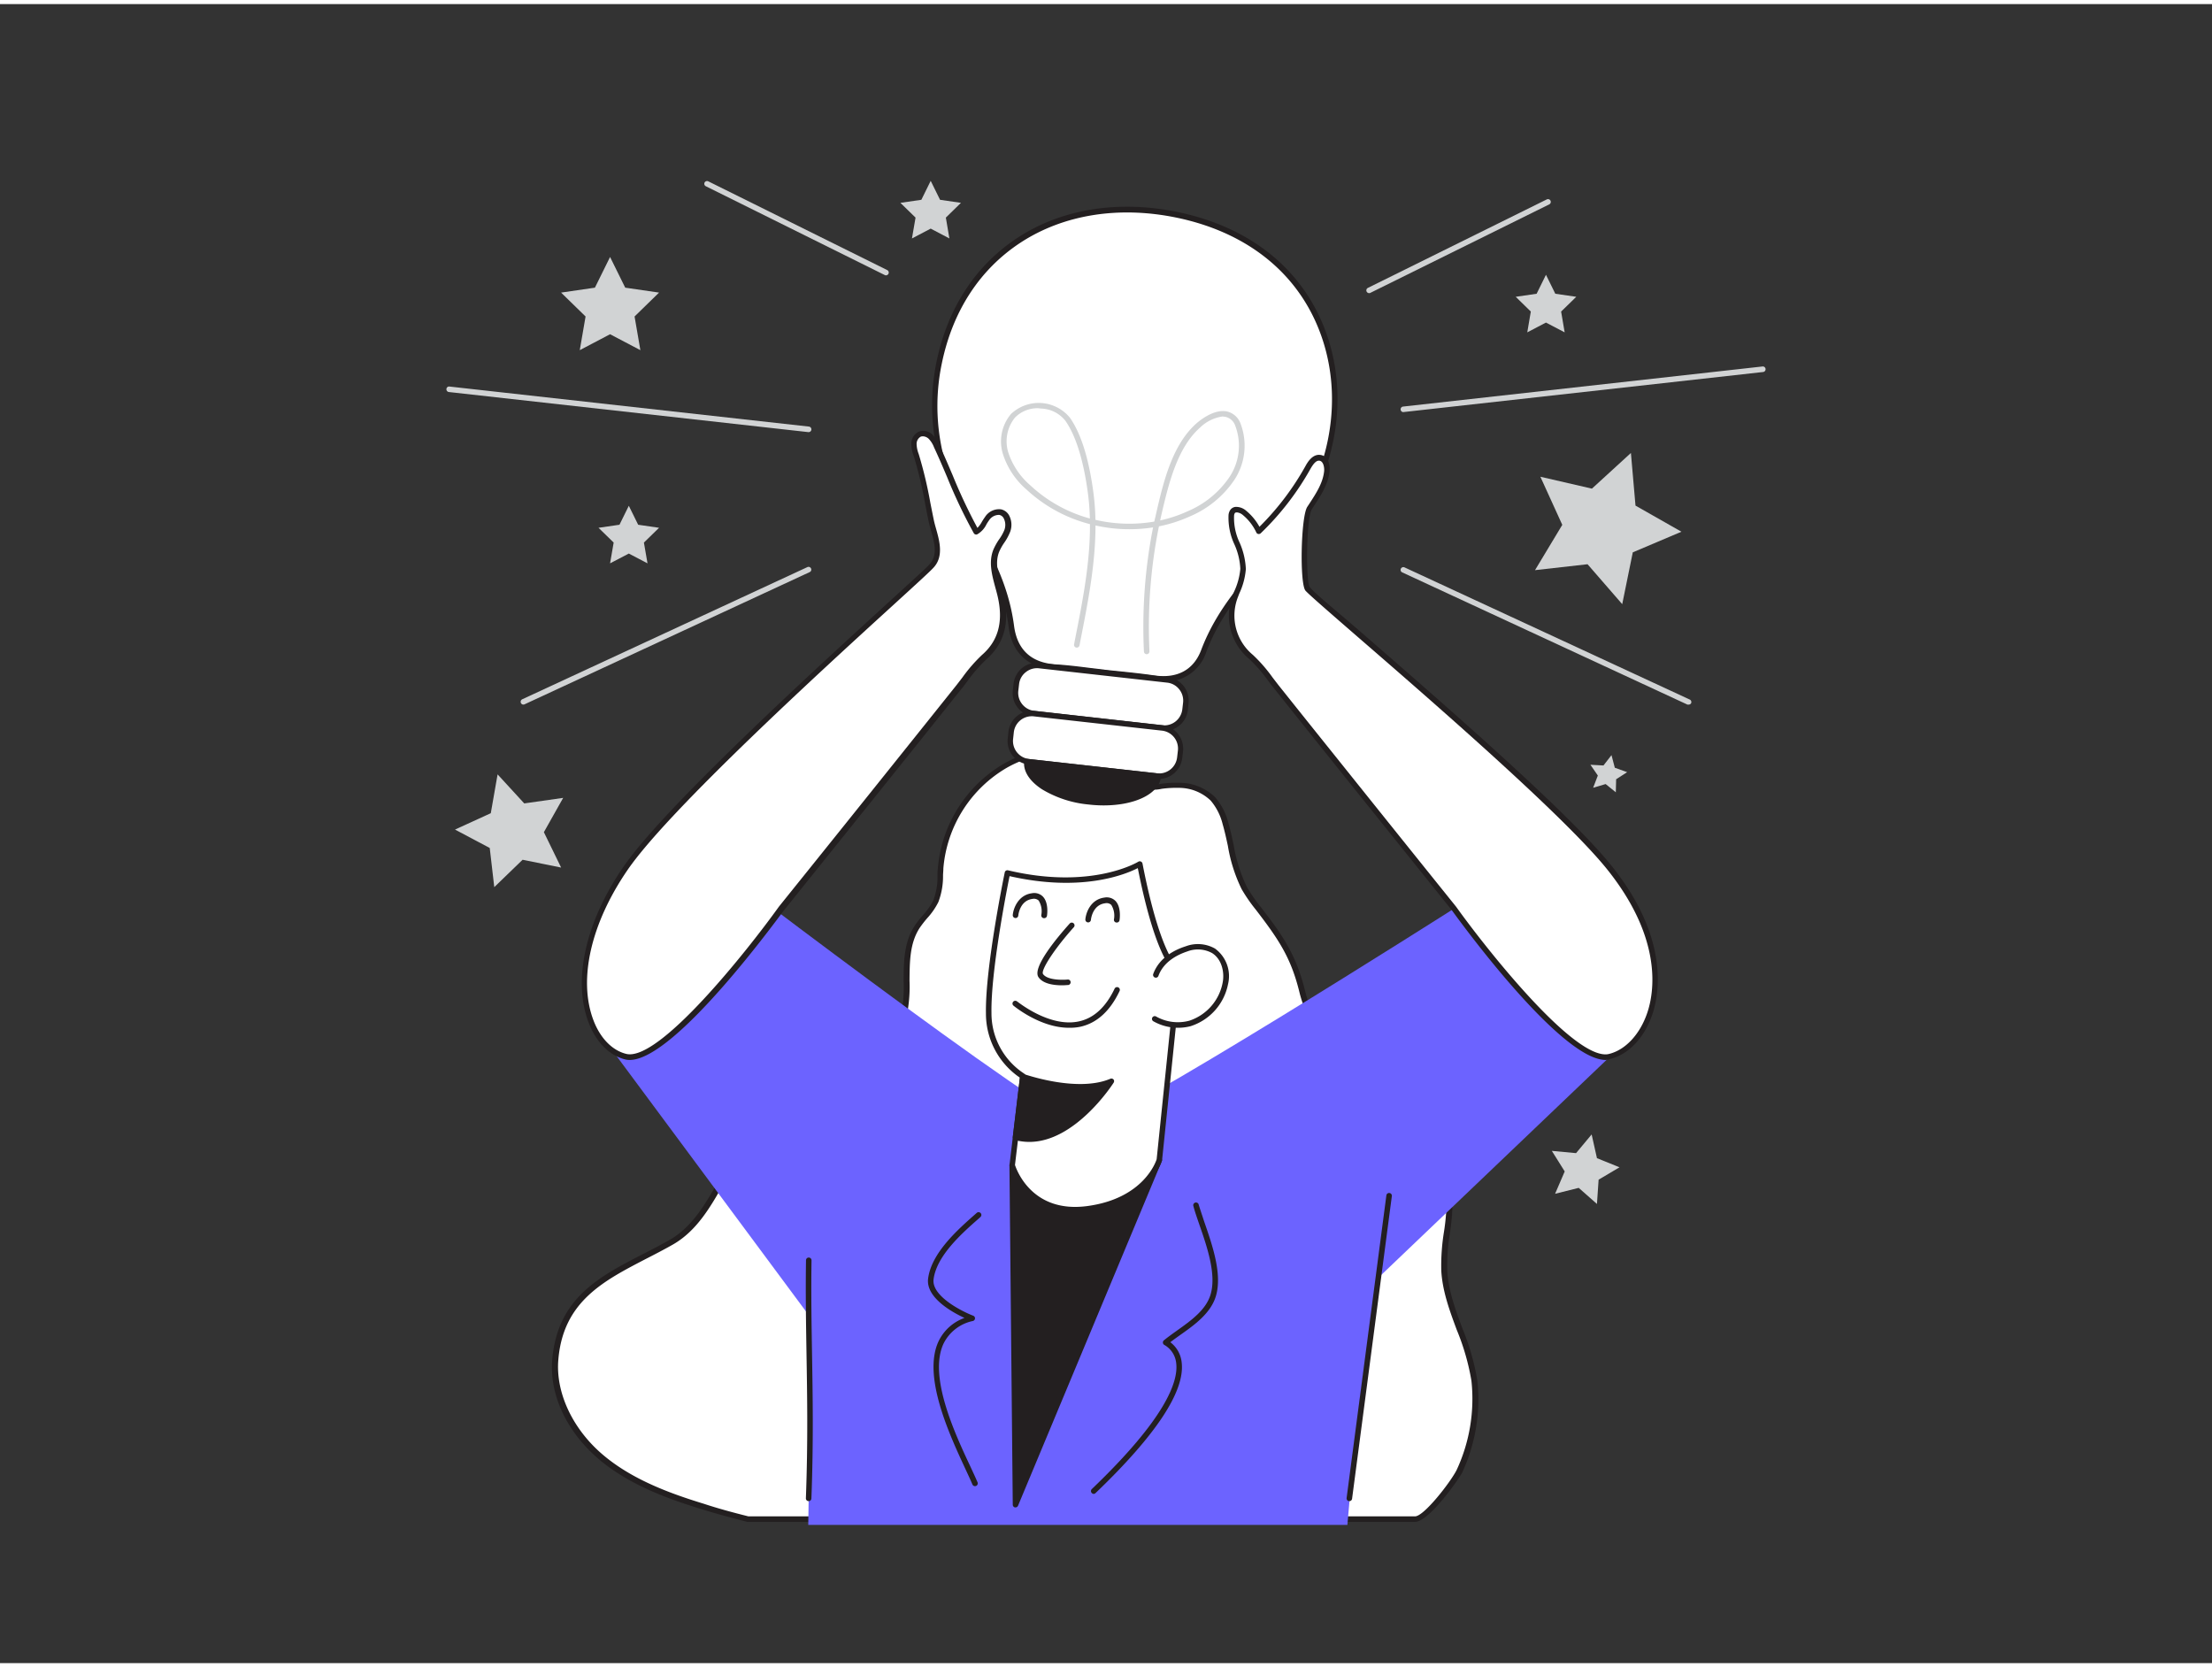 
<svg xmlns="http://www.w3.org/2000/svg" viewBox="0 0 400 300" width="406" height="306" class="illustration styles_illustrationTablet__1DWOa"><rect x="0" y="0" width="400" height="300" fill="#333333" stroke="none"/><g id="_484_great_idea_flatline" data-name="#484_great_idea_flatline"><path d="M108.73,262.84c5.22,4.37,11.76,6.84,18.28,8.83,2.73.84,5.49,1.6,8.26,2.29H255.88c2.05,0,7-6.76,8-8.66a31.08,31.08,0,0,0,2.72-16.42c-.87-6.83-5.06-13-5.45-19.86-.25-4.4,1.08-8.77,1-13.18-.23-9.55-7.93-17.37-16.08-21.44-4.91-2.46-9.3-10.71-10.54-15.78-1.56-6.38-3.86-9.79-8-15.18a27.94,27.94,0,0,1-2.51-3.63c-1.94-3.55-2.25-7.73-3.38-11.61a10.76,10.76,0,0,0-2.29-4.5,8.94,8.94,0,0,0-6.21-2.46c-3.9-.12-5.23,1.24-8.39-1-2.34-1.65-3.26-4.3-6.37-5a23.17,23.17,0,0,0-28.26,21c-.14,2,0,4.08-.86,5.9s-2.36,3-3.4,4.66c-3.22,5-.88,11.79-2.73,17.45-1.72,5.29-6.77,8.72-11.78,11.13s-10.44,4.3-14.43,8.18c-6.18,6-8.09,16.08-15.59,20.33-9.4,5.33-19.74,8.19-20.9,21.12C99.76,251.83,103.51,258.46,108.73,262.84Z" fill="#fff"></path><path d="M255.88,274.46H135.15c-2.89-.73-5.68-1.5-8.29-2.3-6.07-1.86-13-4.37-18.45-8.93h0c-5.92-5-9.12-11.78-8.54-18.22,1-11.05,8.5-14.91,16.44-19,1.55-.79,3.15-1.62,4.71-2.5,4.2-2.38,6.57-6.59,9.08-11,1.84-3.25,3.73-6.61,6.42-9.22,3.2-3.12,7.34-5,11.34-6.79,1.08-.48,2.15-1,3.21-1.48,6.38-3.07,10.15-6.61,11.53-10.83a25.13,25.13,0,0,0,.81-7.53c0-3.47.05-7.06,2-10a17.56,17.56,0,0,1,1.49-1.92,12.17,12.17,0,0,0,1.88-2.68,12,12,0,0,0,.75-4.46c0-.42,0-.85.06-1.27a24.27,24.27,0,0,1,12.08-19.05,23.83,23.83,0,0,1,16.79-2.42,8.22,8.22,0,0,1,4.42,3.06,12.86,12.86,0,0,0,2.13,2,5.87,5.87,0,0,0,5,1.06,20.69,20.69,0,0,1,3.17-.17,9.28,9.28,0,0,1,6.55,2.61,11.18,11.18,0,0,1,2.41,4.7c.38,1.31.67,2.66.95,4a28,28,0,0,0,2.39,7.54,28.16,28.16,0,0,0,2.46,3.56c4,5.14,6.48,8.73,8.1,15.37,1.18,4.8,5.52,13.07,10.29,15.45,7.74,3.87,16.1,11.65,16.35,21.88a40.62,40.62,0,0,1-.5,6.36,36.07,36.07,0,0,0-.47,6.8c.2,3.58,1.5,7.06,2.75,10.43a42.7,42.7,0,0,1,2.69,9.4,31.5,31.5,0,0,1-2.77,16.7C263.41,267.31,258.29,274.46,255.88,274.46Zm-120.55-1H255.88c1.63,0,6.45-6.23,7.53-8.39a30.49,30.49,0,0,0,2.67-16.13,42.31,42.31,0,0,0-2.64-9.17c-1.28-3.44-2.6-7-2.81-10.72a37.8,37.8,0,0,1,.48-7,39.1,39.1,0,0,0,.49-6.21c-.24-9.78-8.32-17.26-15.8-21-5.1-2.56-9.56-11-10.81-16.11-1.52-6.23-3.69-9.5-7.92-15a29.21,29.21,0,0,1-2.55-3.7,28.22,28.22,0,0,1-2.48-7.81c-.28-1.29-.57-2.63-.94-3.9a10.45,10.45,0,0,0-2.17-4.29,8.29,8.29,0,0,0-5.86-2.3,19.08,19.08,0,0,0-3,.17,6.79,6.79,0,0,1-5.63-1.24,13.35,13.35,0,0,1-2.3-2.18,7.39,7.39,0,0,0-3.9-2.76,22.91,22.91,0,0,0-16.08,2.32,23.27,23.27,0,0,0-11.57,18.25c0,.41-.05.83-.06,1.25a13.15,13.15,0,0,1-.84,4.83,12.68,12.68,0,0,1-2,2.9,20.15,20.15,0,0,0-1.41,1.82c-1.76,2.74-1.78,6-1.81,9.51a26.06,26.06,0,0,1-.86,7.83c-1.47,4.49-5.41,8.23-12,11.42-1.07.51-2.15,1-3.24,1.49-3.93,1.77-8,3.6-11.06,6.59-2.58,2.51-4.44,5.81-6.24,9-2.47,4.38-5,8.9-9.46,11.42-1.57.89-3.18,1.72-4.74,2.52-7.69,4-15,7.7-15.9,18.2-.54,6,2.59,12.68,8.18,17.36h0c5.3,4.45,12.13,6.92,18.11,8.75C129.73,272,132.48,272.75,135.33,273.46Z" fill="#231f20"></path><path d="M199.59,120.85c-2.86-.32-5.72-.76-8.59-.94-4.79-.28-7.53-2.89-8.13-7.43-.92-7-4-13.07-7.67-19a38.24,38.24,0,0,1-5.36-28.62C174,44.4,192,33.74,213,38.16c31,6.52,36.25,39.92,17.36,60.61-5.1,5.59-10,11-12.7,18.23-1.51,4-4.77,5.52-9.06,4.88C205.62,121.44,202.6,121.19,199.59,120.85Z" fill="#fff"></path><path d="M210.4,122.52a13.38,13.38,0,0,1-1.86-.14c-2-.31-4.14-.52-6.16-.73l-2.84-.3h0L196.9,121c-1.94-.25-4-.5-5.93-.62-5-.3-8-3-8.59-7.87-1-7.42-4.39-13.67-7.6-18.81a39,39,0,0,1-5.43-29c2-9.71,7.06-17.46,14.64-22.43,8-5.26,18.36-6.9,29.12-4.64,13.62,2.87,23.23,11,27.07,22.9,4.14,12.86.52,27.62-9.44,38.53-4.85,5.32-9.87,10.81-12.6,18.08A7.76,7.76,0,0,1,210.4,122.52Zm-10.75-2.17c.94.11,1.89.21,2.83.3,2,.21,4.14.43,6.21.74,4.21.62,7.15-1,8.51-4.56,2.8-7.45,7.88-13,12.8-18.4,9.72-10.65,13.26-25,9.23-37.55-3.72-11.55-13.07-19.44-26.32-22.23-10.51-2.21-20.58-.61-28.37,4.49-7.36,4.82-12.27,12.36-14.22,21.8a37.52,37.52,0,0,0,5.3,28.26c3.28,5.23,6.76,11.6,7.75,19.21.57,4.38,3.15,6.74,7.66,7,2,.12,4,.37,6,.62l2.62.31Z" fill="#231f20"></path><rect x="183.62" y="120.86" width="30.84" height="8.76" rx="3.78" transform="translate(15.13 -21.32) rotate(6.37)" fill="#fff"></rect><path d="M210.56,131.41a4,4,0,0,1-.49,0l-23.15-2.58a4.26,4.26,0,0,1-2.86-1.58,4.21,4.21,0,0,1-.91-3.15l.13-1.2a4.31,4.31,0,0,1,1.58-2.87,4.25,4.25,0,0,1,3.15-.9l23.15,2.58a4.28,4.28,0,0,1,3.77,4.72l-.13,1.21a4.26,4.26,0,0,1-1.58,2.86A4.22,4.22,0,0,1,210.56,131.41Zm-.38-1a3.28,3.28,0,0,0,3.62-2.89l.14-1.21a3.25,3.25,0,0,0-.7-2.4,3.2,3.2,0,0,0-2.2-1.21l-23.14-2.59a3.23,3.23,0,0,0-2.41.7,3.18,3.18,0,0,0-1.21,2.19l-.14,1.21A3.28,3.28,0,0,0,187,127.8Z" fill="#231f20"></path><rect x="182.65" y="129.57" width="30.84" height="8.76" rx="3.78" transform="translate(16.09 -21.16) rotate(6.37)" fill="#fff"></rect><path d="M209.58,140.12a3.87,3.87,0,0,1-.48,0L186,137.51a4.31,4.31,0,0,1-2.87-1.58,4.26,4.26,0,0,1-.9-3.15l.13-1.2A4.28,4.28,0,0,1,187,127.8l23.15,2.59a4.28,4.28,0,0,1,3.78,4.72l-.14,1.21a4.29,4.29,0,0,1-4.24,3.8Zm-23-11.34a3.26,3.26,0,0,0-3.25,2.91l-.13,1.2a3.28,3.28,0,0,0,2.89,3.62l23.15,2.59h0a3.28,3.28,0,0,0,3.62-2.89L213,135a3.26,3.26,0,0,0-2.89-3.62l-23.15-2.58A2.23,2.23,0,0,0,186.55,128.78Z" fill="#231f20"></path><path d="M209.47,139.63c-.37,3.28-6,5.35-12.55,4.62s-11.59-4-11.23-7.28Z" fill="#231f20"></path><path d="M199.58,144.9a23.17,23.17,0,0,1-2.72-.16,19.94,19.94,0,0,1-8.43-2.75c-2.28-1.49-3.43-3.29-3.23-5.07a.5.5,0,0,1,.55-.44l23.77,2.65a.49.49,0,0,1,.34.19.48.48,0,0,1,.1.37C209.62,142.81,205.25,144.9,199.58,144.9Zm-13.4-7.37c.11,1.24,1.08,2.5,2.8,3.62a18.89,18.89,0,0,0,8,2.6c5.82.65,11.05-1,11.9-3.68Z" fill="#231f20"></path><path d="M207.36,117.56a.5.5,0,0,1-.5-.48,93,93,0,0,1,1.65-22.45,28,28,0,0,1-10.41-.35c0,7-1.38,14-2.73,20.84l-.16.85a.51.51,0,0,1-.59.39.49.49,0,0,1-.39-.59l.16-.85c1.36-6.84,2.75-13.87,2.71-20.88a26.56,26.56,0,0,1-11.47-6.25,14.21,14.21,0,0,1-4.22-6.27,7.71,7.71,0,0,1,1.42-7.41,7.29,7.29,0,0,1,10.64.68c1.95,2.77,3.36,7.17,4.19,13.09a44.32,44.32,0,0,1,.43,5.38,26.85,26.85,0,0,0,10.64.32c.06-.27.12-.54.19-.81l.16-.71c1.27-5.5,2.85-12.34,7.29-16.25.72-.63,3.26-2.66,5.58-2.13a3.47,3.47,0,0,1,2.4,2.23,11.24,11.24,0,0,1-1.16,10.16,18.25,18.25,0,0,1-7.95,6.54,25.71,25.71,0,0,1-5.67,1.83,92,92,0,0,0-1.71,22.6.51.51,0,0,1-.48.52Zm13.81-43a7.27,7.27,0,0,0-4.14,2c-4.2,3.69-5.74,10.37-7,15.73l-.16.71c0,.12-.06.25-.08.37a24.17,24.17,0,0,0,5-1.67,17.18,17.18,0,0,0,7.53-6.17,10.21,10.21,0,0,0,1.07-9.24,2.46,2.46,0,0,0-1.7-1.63A2.51,2.51,0,0,0,221.17,74.6Zm-33.39-1.48a5.73,5.73,0,0,0-4.22,1.67,6.82,6.82,0,0,0-1.19,6.45,13.36,13.36,0,0,0,3.94,5.82,25.72,25.72,0,0,0,10.77,6,41.79,41.79,0,0,0-.41-5c-.81-5.76-2.16-10-4-12.65a5.81,5.81,0,0,0-4.41-2.23Z" fill="#d1d3d4"></path><path d="M146.16,275h97.49c1.3-15.25,3.29-33.89,6.12-45.19l41.3-39.42-28.15-26.82s-62.34,39.64-66.75,39.37c-5.62-.35-73.32-52.3-73.32-52.3l-12.53,38,36.17,48.77C146.49,250.37,146.35,264.08,146.16,275Z" fill="#6c63ff"></path><path d="M197.79,269.4a.52.52,0,0,1-.36-.16.5.5,0,0,1,0-.71c13.3-12.73,15.65-19.38,15.27-22.72a4.29,4.29,0,0,0-2.17-3.36.5.5,0,0,1-.24-.4.51.51,0,0,1,.18-.42c.72-.59,1.52-1.16,2.36-1.76,2.57-1.83,5.23-3.73,6.07-6.49,1.12-3.66-.65-8.75-2.08-12.85-.38-1.11-.75-2.16-1-3.12a.5.5,0,1,1,.95-.28c.29.93.65,2,1,3.07,1.47,4.24,3.3,9.5,2.09,13.47-.94,3.09-3.87,5.18-6.45,7-.62.44-1.22.87-1.78,1.3a5.25,5.25,0,0,1,2.06,3.71c.59,5.18-4.65,13.1-15.57,23.56A.52.52,0,0,1,197.79,269.4Z" fill="#231f20"></path><path d="M176.31,268a.5.5,0,0,1-.46-.3c-.34-.8-.78-1.74-1.27-2.8-2.91-6.27-7.79-16.77-4.87-23.07a8.28,8.28,0,0,1,4.7-4.25c-2.31-1.07-7-3.7-6.58-7.1.59-4.68,5.42-8.92,8.62-11.74l.18-.16a.51.51,0,0,1,.71.05.49.49,0,0,1-.05.7l-.18.17c-3.09,2.71-7.75,6.8-8.29,11.1-.38,3,5.05,5.77,7.17,6.58a.49.49,0,0,1,.32.49.51.51,0,0,1-.37.46,7.64,7.64,0,0,0-5.33,4.12c-2.72,5.88,2,16.12,4.88,22.23.49,1.06.93,2,1.28,2.82a.51.51,0,0,1-.26.66A.71.71,0,0,1,176.31,268Z" fill="#231f20"></path><polygon points="209.63 209.03 183.04 209.97 183.64 271.34 209.63 209.03" fill="#231f20"></polygon><path d="M183.64,271.84h-.1a.5.5,0,0,1-.4-.49l-.6-61.37a.49.49,0,0,1,.48-.5l26.59-.94a.49.49,0,0,1,.43.21.49.49,0,0,1,.05.48l-26,62.31A.5.5,0,0,1,183.64,271.84Zm-.1-61.39.58,58.45,24.75-59.34Z" fill="#231f20"></path><path d="M185,193.89,183,210s2.71,9.31,13.55,7.89,13-8.83,13-8.83L213.15,175s-3.48-1.06-7.06-19.47c0,0-8.42,5.3-23.92,1.61,0,0-3.54,17-3.39,25.34A13.45,13.45,0,0,0,185,193.89Z" fill="#fff"></path><path d="M194.42,218.5a12.37,12.37,0,0,1-11.87-8.39.67.67,0,0,1,0-.2l1.88-15.78a14,14,0,0,1-6.14-11.66c-.15-8.3,3.36-25.28,3.4-25.45a.45.45,0,0,1,.22-.32.5.5,0,0,1,.38-.06c15.09,3.58,23.47-1.5,23.55-1.56a.51.51,0,0,1,.76.33c3.39,17.47,6.7,19.08,6.73,19.1a.46.46,0,0,1,.32.52l-3.51,34.05c-.12.4-2.44,7.83-13.48,9.27A16,16,0,0,1,194.42,218.5Zm-10.88-8.58c.33,1,3.16,8.72,13,7.44,10.36-1.36,12.53-8.19,12.62-8.48l3.47-33.64c-1.06-.76-3.94-4.14-6.88-19-2.21,1.13-10.15,4.42-23.19,1.45-.58,2.87-3.4,17.34-3.27,24.72a13,13,0,0,0,5.84,10.94,1.25,1.25,0,0,1,.19.15.48.48,0,0,1,.14.41Z" fill="#231f20"></path><path d="M209,175.55c.9-2.45,3.14-3.93,5.56-4.72a5.79,5.79,0,0,1,4.87.35,5.67,5.67,0,0,1,2.13,5.95,9.47,9.47,0,0,1-6.39,7.18,8.55,8.55,0,0,1-6.45-.83" fill="#fff"></path><path d="M213,185.11a9,9,0,0,1-4.48-1.2.5.5,0,0,1,.5-.86,8,8,0,0,0,6.06.78,9,9,0,0,0,6-6.81c.38-1.79-.06-4.26-1.9-5.42a5.35,5.35,0,0,0-4.46-.3c-1.88.62-4.32,1.9-5.24,4.43a.49.49,0,0,1-.64.29.5.5,0,0,1-.3-.64c1.06-2.9,3.78-4.34,5.87-5a6.26,6.26,0,0,1,5.3.41,6.16,6.16,0,0,1,2.35,6.47,10,10,0,0,1-6.75,7.56A8.93,8.93,0,0,1,213,185.11Z" fill="#231f20"></path><path d="M193.79,166.62s-6.7,7.44-5.59,9,4.91,1.2,4.91,1.2" fill="#fff"></path><path d="M192,177.43c-1.32,0-3.36-.22-4.21-1.47-1.2-1.76,3.54-7.35,5.63-9.68a.5.5,0,1,1,.74.67c-3.43,3.81-6,7.75-5.55,8.44.77,1.12,3.47,1.09,4.44,1a.48.48,0,0,1,.55.44.5.5,0,0,1-.44.55C193,177.38,192.59,177.43,192,177.43Z" fill="#231f20"></path><path d="M193.27,185.11c-5.13,0-9.82-3.85-10-4a.49.49,0,0,1-.06-.7.5.5,0,0,1,.7-.07c.06,0,5.84,4.8,11.22,3.61,2.69-.59,4.85-2.59,6.44-5.94a.5.5,0,0,1,.9.43c-1.72,3.64-4.12,5.83-7.13,6.49A9.41,9.41,0,0,1,193.27,185.11Z" fill="#231f20"></path><path d="M183.64,164.79s.26-3.12,3-3.48,2.17,3.48,2.17,3.48" fill="#fff"></path><path d="M188.8,165.29h-.08a.5.5,0,0,1-.42-.56,3.68,3.68,0,0,0-.48-2.63,1.27,1.27,0,0,0-1.12-.29c-2.3.3-2.55,2.92-2.56,3a.5.5,0,0,1-.54.46.51.51,0,0,1-.46-.54c.1-1.22,1-3.61,3.43-3.94a2.2,2.2,0,0,1,2,.58c1.08,1.1.8,3.23.76,3.47A.5.5,0,0,1,188.8,165.29Z" fill="#231f20"></path><path d="M196.77,165.58s.26-3.12,3-3.48,2.16,3.48,2.16,3.48" fill="#fff"></path><path d="M201.93,166.08h-.07a.49.49,0,0,1-.42-.57,3.71,3.71,0,0,0-.49-2.62,1.24,1.24,0,0,0-1.12-.29c-2.29.3-2.55,2.91-2.56,3a.5.5,0,0,1-1-.09c.1-1.22.95-3.61,3.43-3.94a2.24,2.24,0,0,1,2,.59c1.07,1.1.79,3.23.75,3.47A.49.49,0,0,1,201.93,166.08Z" fill="#231f20"></path><path d="M185,193.89s9.72,3.51,16,.84c0,0-8.14,12.71-17.35,10.18Z" fill="#231f20"></path><path d="M186.14,205.75a10,10,0,0,1-2.63-.35.51.51,0,0,1-.37-.55l1.32-11a.51.51,0,0,1,.23-.37.52.52,0,0,1,.44,0c.09,0,9.62,3.41,15.66.85a.51.51,0,0,1,.58.14.5.5,0,0,1,0,.59C201.1,195.48,194.42,205.75,186.14,205.75Zm-1.95-1.22c6.9,1.54,13.23-5.81,15.49-8.82-5.41,1.46-12.25-.49-14.3-1.15Z" fill="#231f20"></path><path d="M146.21,270.71h0a.5.5,0,0,1-.48-.52c.38-10.27.24-18.35.11-26.17-.09-5.59-.18-10.87-.09-16.87a.49.49,0,0,1,.5-.49h0a.5.5,0,0,1,.5.5c-.09,6,0,11.26.09,16.84.13,7.83.27,15.93-.11,26.23A.5.5,0,0,1,146.21,270.71Z" fill="#231f20"></path><path d="M262.92,163.53q-10.74-13.36-21.45-26.74-5.33-6.64-10.65-13.31a40.55,40.55,0,0,0-4.59-5.43,9.69,9.69,0,0,1-2.91-10.84,15.84,15.84,0,0,0,1.47-5.07c.07-3.34-2.54-6.39-2.13-9.7a1.42,1.42,0,0,1,.23-.69c.48-.64,1.51-.26,2.13.25a9.54,9.54,0,0,1,2.59,3.35,49.52,49.52,0,0,0,8.91-11.55c.47-.85,1.17-1.85,2.13-1.71s1.38,1.47,1.27,2.5c-.27,2.45-1.78,4.55-3.12,6.61-1.08,1.66-1.32,13.54-.36,14.57,2.66,2.89,44,37.2,54.63,50.49,13.93,17.46,7.55,32.2,0,34.09S262.92,163.53,262.92,163.53Z" fill="#fff"></path><path d="M290.36,190.93c-8.27,0-26.91-25.81-27.84-27.1q-10.72-13.35-21.44-26.72-5.33-6.66-10.65-13.32c-.37-.46-.73-.93-1.09-1.41a26.71,26.71,0,0,0-3.44-3.95,10.23,10.23,0,0,1-3.05-11.4l.33-.82a12.29,12.29,0,0,0,1.11-4.08,12.15,12.15,0,0,0-1.06-4.41,11.34,11.34,0,0,1-1.07-5.34,1.91,1.91,0,0,1,.33-.93,1.32,1.32,0,0,1,.92-.53,2.77,2.77,0,0,1,1.93.69,10,10,0,0,1,2.41,2.91,49.14,49.14,0,0,0,8.33-11c.33-.6,1.22-2.17,2.65-2s1.83,1.71,1.69,3c-.26,2.35-1.57,4.34-2.84,6.27l-.37.57c-1,1.59-1.08,13-.4,14s4.34,3.91,9.37,8.27c14,12.17,37.54,32.54,45.28,42.24,10.4,13,8.61,23.08,7.35,26.79-1.43,4.23-4.28,7.26-7.62,8.09A3.2,3.2,0,0,1,290.36,190.93Zm-66.75-99h-.08a.31.31,0,0,0-.24.13,1,1,0,0,0-.13.45,10.38,10.38,0,0,0,1,4.87,13.17,13.17,0,0,1,1.13,4.78,12.78,12.78,0,0,1-1.19,4.43l-.31.81a9.21,9.21,0,0,0,2.77,10.28,27.34,27.34,0,0,1,3.57,4.1l1.08,1.4q5.31,6.66,10.65,13.31,10.71,13.38,21.45,26.73l0,0c5.47,7.63,20.58,26.7,27,26.7a2.39,2.39,0,0,0,.66-.08c3-.74,5.61-3.59,6.91-7.44,1.21-3.56,2.91-13.19-7.18-25.84-7.68-9.63-32.06-30.76-45.16-42.11-5.24-4.55-8.7-7.55-9.45-8.36-1.1-1.19-.86-13.39.31-15.18l.37-.56c1.2-1.84,2.44-3.73,2.67-5.84.08-.72-.13-1.84-.84-1.94-.51-.07-1,.38-1.62,1.46a50,50,0,0,1-9,11.66.52.52,0,0,1-.44.13.47.47,0,0,1-.36-.28,9,9,0,0,0-2.46-3.17A1.93,1.93,0,0,0,223.61,91.91Z" fill="#231f20"></path><path d="M141.31,163.53q10.74-13.36,21.45-26.74,5.34-6.64,10.65-13.31a40.55,40.55,0,0,1,4.59-5.43c3.13-2.74,3.92-6.31,3.09-10.49-.58-2.92-2-6-.93-8.73.52-1.28,1.53-2.31,2-3.6s0-3.12-1.31-3.38a2.59,2.59,0,0,0-2.35,1.22c-.59.79-1,2-1.92,2.35-2.88-5-4.72-10.25-7.15-15.46a5.1,5.1,0,0,0-1.16-1.75,1.88,1.88,0,0,0-2-.43,1.91,1.91,0,0,0-1,1.73,6.14,6.14,0,0,0,.41,2.06,116.1,116.1,0,0,1,2.72,11.92c.54,2.52,2.16,5.83,0,8.14-2.67,2.89-45.67,40.63-55.3,54.63-12,17.46-7.55,32.2,0,34.09S141.31,163.53,141.31,163.53Z" fill="#fff"></path><path d="M113.87,190.93a3.2,3.2,0,0,1-.83-.1c-2.87-.71-5.28-3.16-6.62-6.71-2.89-7.66-.53-18.18,6.33-28.14,7.47-10.86,34.94-35.95,48.14-48,3.83-3.5,6.61-6,7.2-6.68,1.52-1.65.89-3.9.27-6.08-.15-.56-.31-1.11-.42-1.62-.22-1.07-.43-2.13-.64-3.2a74.8,74.8,0,0,0-2.06-8.66,6.53,6.53,0,0,1-.45-2.24,2.44,2.44,0,0,1,1.33-2.17,2.36,2.36,0,0,1,2.48.51,5.67,5.67,0,0,1,1.28,1.92c.84,1.8,1.62,3.64,2.38,5.42a96.9,96.9,0,0,0,4.49,9.54,4.84,4.84,0,0,0,.82-1.13c.17-.28.35-.57.53-.81A3,3,0,0,1,181,91.36a2.18,2.18,0,0,1,1.48,1.1,3.65,3.65,0,0,1,.2,2.94,9.69,9.69,0,0,1-1.08,2,9.59,9.59,0,0,0-.92,1.64c-.77,1.9-.21,4,.39,6.17.2.74.41,1.51.56,2.27.92,4.65-.14,8.24-3.25,11a27.3,27.3,0,0,0-3.44,3.95c-.36.48-.72,1-1.09,1.41q-5.31,6.66-10.65,13.32-10.71,13.37-21.44,26.72C140.78,165.12,122.14,190.93,113.87,190.93Zm53-112.77a1,1,0,0,0-.39.07,1.51,1.51,0,0,0-.73,1.3,5.45,5.45,0,0,0,.38,1.83,76.37,76.37,0,0,1,2.11,8.84c.21,1.06.42,2.12.64,3.18.11.5.25,1,.41,1.56.62,2.21,1.39,5-.51,7-.62.68-3.26,3.09-7.26,6.74-13.17,12-40.58,37.07-48,47.84-6.67,9.69-9,19.87-6.21,27.22,1.22,3.23,3.38,5.46,5.92,6.09,5.93,1.49,21.95-18.71,27.62-26.62l0,0q10.74-13.35,21.45-26.73,5.32-6.64,10.65-13.31l1.08-1.4a27.92,27.92,0,0,1,3.57-4.1c2.82-2.46,3.78-5.74,2.93-10-.14-.72-.35-1.47-.55-2.2-.61-2.26-1.24-4.59-.35-6.81a11.36,11.36,0,0,1,1-1.81,8.38,8.38,0,0,0,1-1.77,2.63,2.63,0,0,0-.13-2.1,1.15,1.15,0,0,0-.8-.61,2.14,2.14,0,0,0-1.86,1,7.61,7.61,0,0,0-.47.73,4.11,4.11,0,0,1-1.65,1.78.5.5,0,0,1-.63-.21,92.89,92.89,0,0,1-4.81-10.11c-.75-1.77-1.53-3.6-2.37-5.39a4.56,4.56,0,0,0-1-1.59A1.61,1.61,0,0,0,166.91,78.16Z" fill="#231f20"></path><path d="M94.65,126.67a.49.49,0,0,1-.45-.29.5.5,0,0,1,.24-.67L146,101.81a.5.5,0,0,1,.66.24.49.49,0,0,1-.24.66L94.86,126.62A.54.54,0,0,1,94.65,126.67Z" fill="#d1d3d4"></path><path d="M146.23,77.4h-.06l-65-7.25a.5.5,0,0,1-.44-.55.48.48,0,0,1,.55-.44l65,7.24a.5.5,0,0,1,.44.56A.49.49,0,0,1,146.23,77.4Z" fill="#d1d3d4"></path><path d="M160.21,49.05A.46.46,0,0,1,160,49L127.64,32.94a.5.5,0,0,1-.23-.67.51.51,0,0,1,.67-.22L160.44,48.1a.5.5,0,0,1,.22.67A.51.51,0,0,1,160.21,49.05Z" fill="#d1d3d4"></path><path d="M305.35,126.67a.54.54,0,0,1-.21,0l-51.58-23.91a.49.49,0,0,1-.24-.66.5.5,0,0,1,.66-.24l51.58,23.9a.5.5,0,0,1,.24.67A.49.49,0,0,1,305.35,126.67Z" fill="#d1d3d4"></path><path d="M253.77,73.78a.49.49,0,0,1-.49-.45.5.5,0,0,1,.44-.55l65-7.25a.5.5,0,0,1,.55.45.5.5,0,0,1-.44.55l-65,7.24Z" fill="#d1d3d4"></path><path d="M247.58,52.27a.52.52,0,0,1-.45-.28.5.5,0,0,1,.23-.67l32.35-16a.5.5,0,0,1,.44.9l-32.35,16A.46.46,0,0,1,247.58,52.27Z" fill="#d1d3d4"></path><polygon points="113.71 90.72 115.4 94.15 119.18 94.7 116.44 97.37 117.09 101.13 113.71 99.36 110.32 101.13 110.97 97.37 108.23 94.7 112.02 94.15 113.71 90.72" fill="#d1d3d4"></polygon><polygon points="291.41 135.81 292.01 138.09 294.24 138.89 292.25 140.17 292.19 142.53 290.35 141.04 288.09 141.71 288.94 139.5 287.6 137.55 289.96 137.68 291.41 135.81" fill="#d1d3d4"></polygon><polygon points="110.32 45.73 113.06 51.28 119.18 52.17 114.75 56.49 115.8 62.58 110.32 59.7 104.84 62.58 105.89 56.49 101.46 52.17 107.58 51.28 110.32 45.73" fill="#d1d3d4"></polygon><polygon points="279.56 48.95 281.25 52.38 285.04 52.93 282.3 55.6 282.94 59.36 279.56 57.59 276.18 59.36 276.82 55.6 274.09 52.93 277.87 52.38 279.56 48.95" fill="#d1d3d4"></polygon><polygon points="89.98 139.29 94.8 144.54 101.84 143.54 98.35 149.74 101.47 156.14 94.5 154.73 89.38 159.68 88.56 152.6 82.28 149.27 88.75 146.31 89.98 139.29" fill="#d1d3d4"></polygon><polygon points="287.82 204.4 288.78 208.69 292.86 210.34 289.08 212.58 288.78 216.97 285.48 214.06 281.21 215.13 282.95 211.09 280.62 207.37 285 207.78 287.82 204.4" fill="#d1d3d4"></polygon><polygon points="168.3 31.96 169.99 35.39 173.77 35.94 171.04 38.61 171.68 42.38 168.3 40.6 164.91 42.38 165.56 38.61 162.82 35.94 166.61 35.39 168.3 31.96" fill="#d1d3d4"></polygon><polygon points="294.92 81.17 295.75 90.69 304.06 95.41 295.26 99.14 293.35 108.51 287.08 101.29 277.58 102.36 282.51 94.17 278.55 85.47 287.87 87.62 294.92 81.17" fill="#d1d3d4"></polygon><path d="M244,270.71h-.06a.5.5,0,0,1-.43-.56l7.19-54.73a.49.49,0,0,1,.56-.43.5.5,0,0,1,.43.56l-7.19,54.72A.5.5,0,0,1,244,270.71Z" fill="#231f20"></path></g></svg>